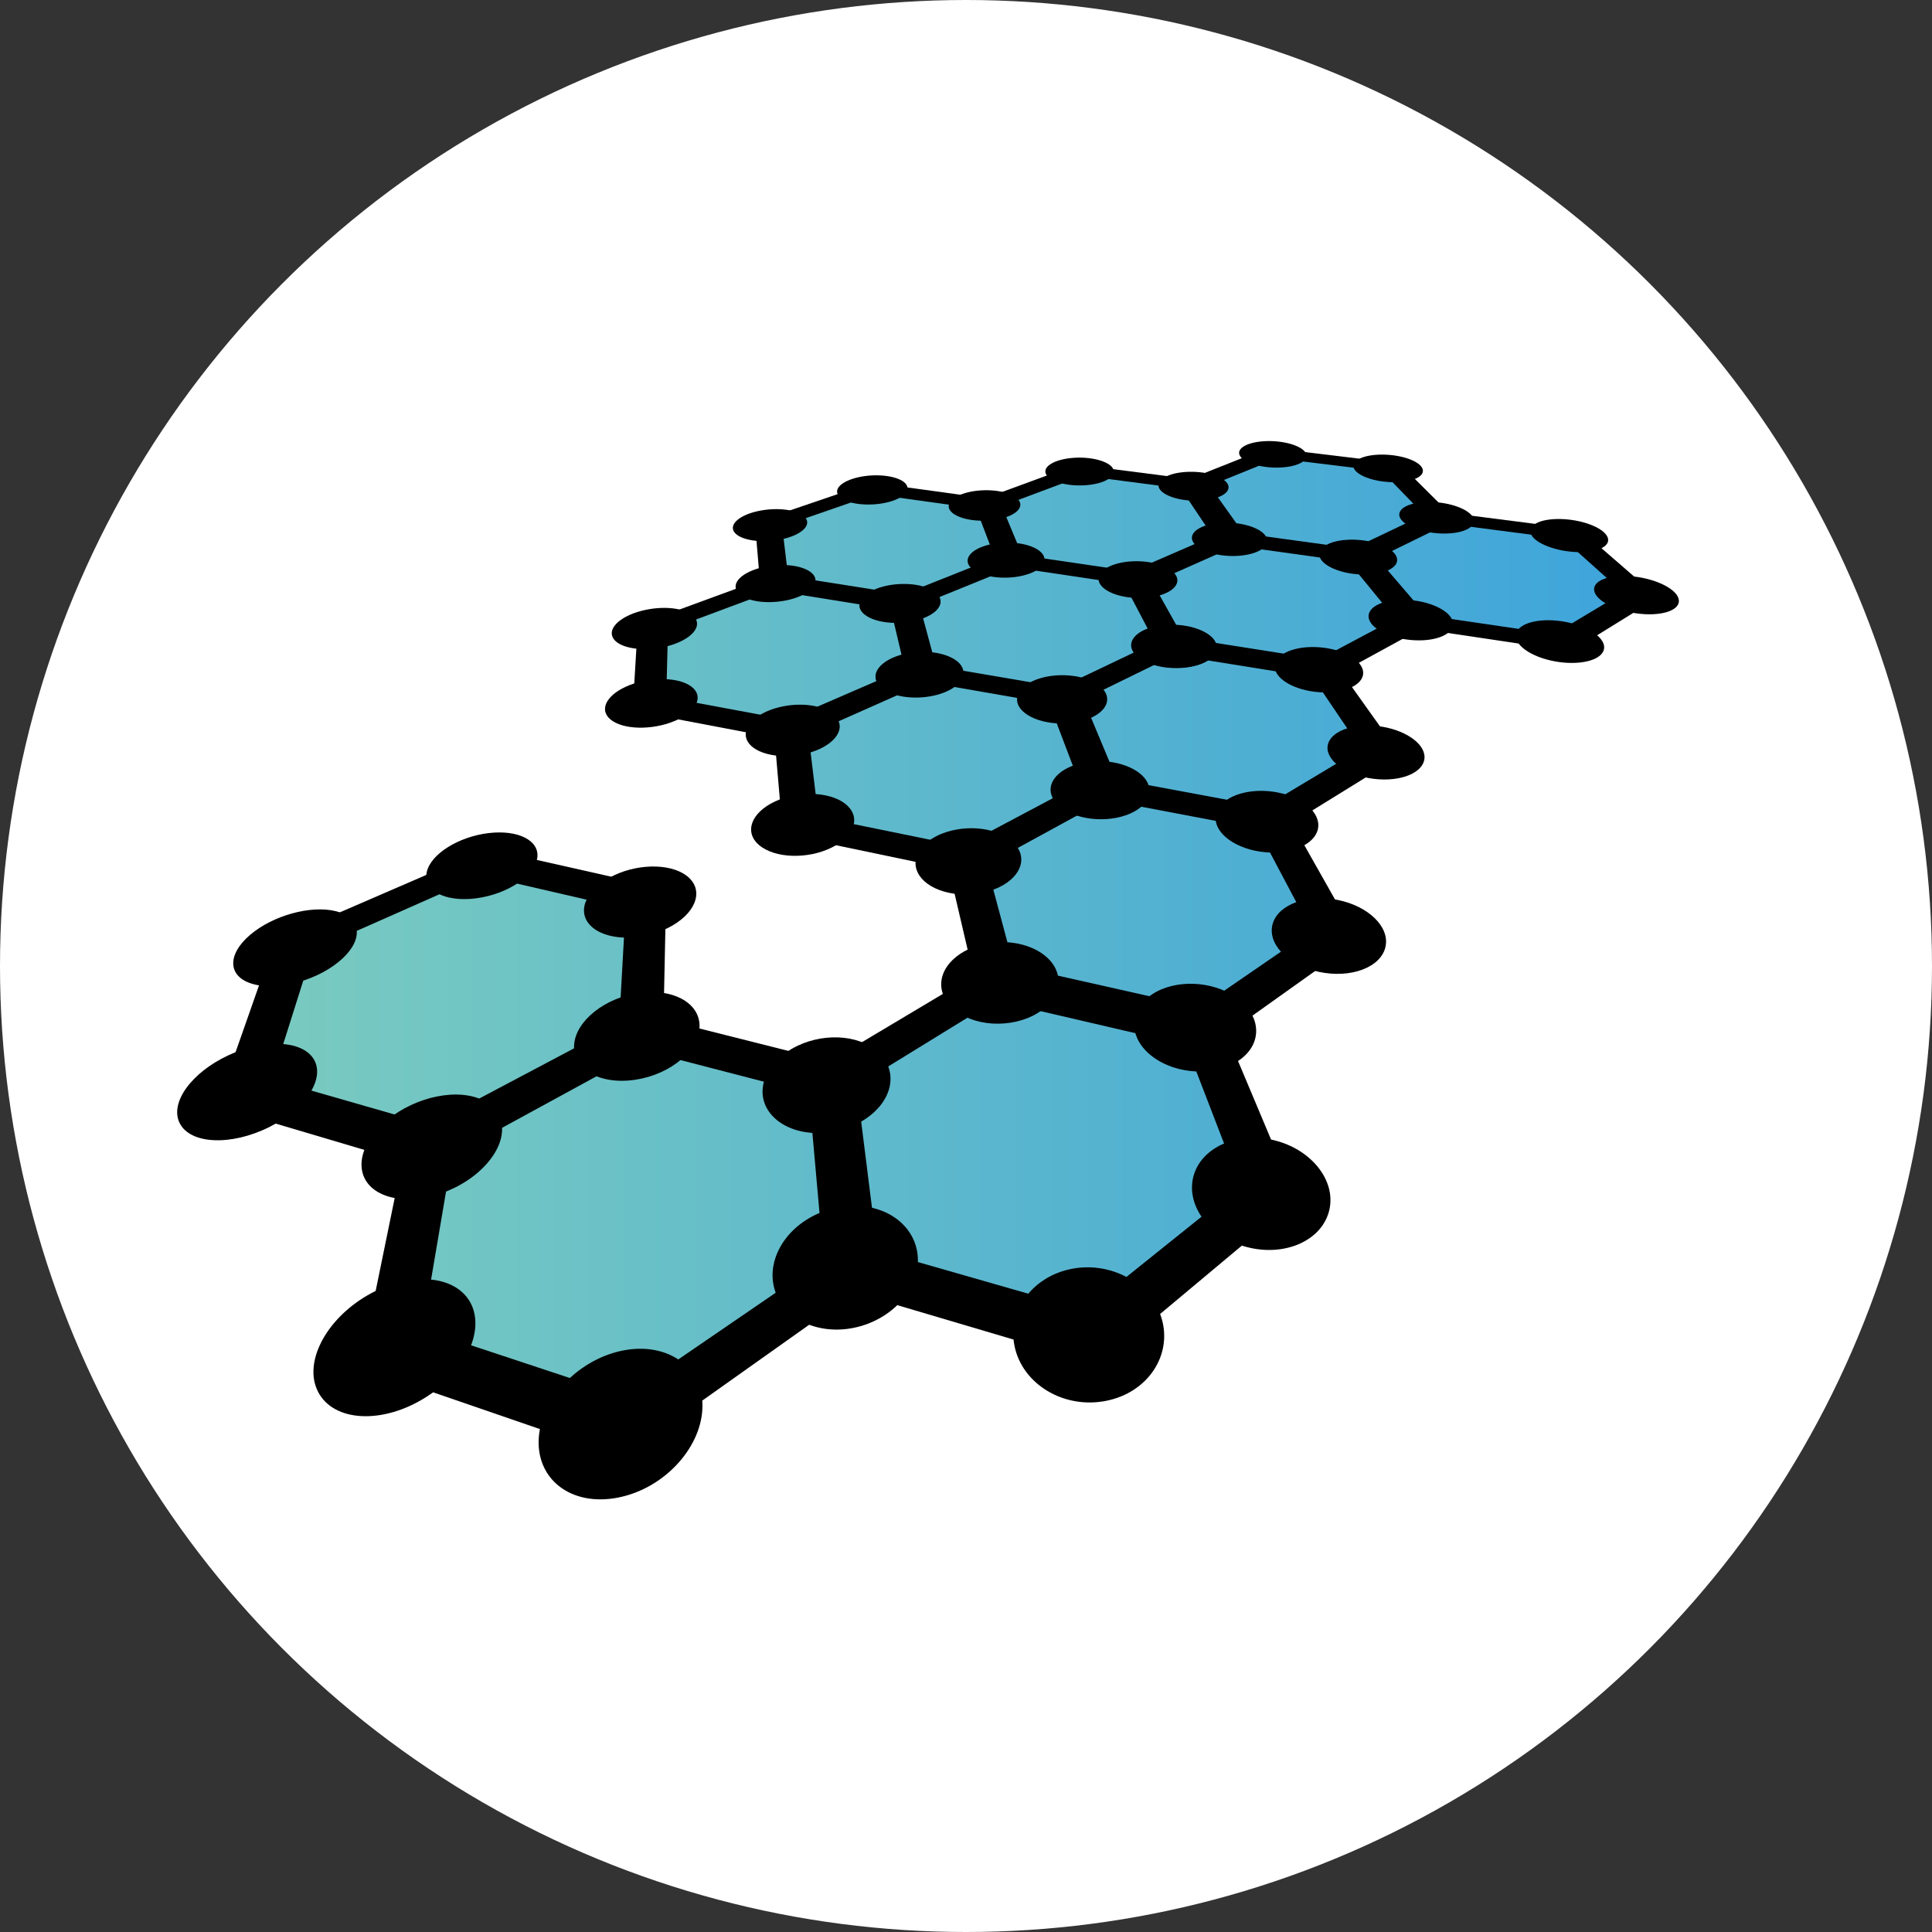 <svg width="229" height="229" viewBox="0 0 229 229" fill="none" xmlns="http://www.w3.org/2000/svg">
<rect x="0" y="0" width="229" height="229" fill="#333333" stroke="none"/>
<circle cx="114.5" cy="114.5" r="114.5" fill="white"/>
<g clip-path="url(#clip0_16657:2495)">
<path fill-rule="evenodd" clip-rule="evenodd" d="M185.188 75.875L168.189 73.365L162.037 66.094L171.141 61.663L186.223 63.619L194.018 70.511L185.188 75.875ZM146.029 63.569L141.868 57.591L151.031 53.902L164.374 55.526L169.954 61.221L160.842 65.609L146.029 63.569ZM134.482 68.289L119.882 66.136L117.353 59.84L127.788 55.966L140.965 57.673L145.068 63.663L134.482 68.289ZM107.059 71.079L92.715 68.802L91.971 62.169L103.772 58.1L116.754 59.895L119.241 66.198L107.059 71.079ZM108.196 79.689L93.55 86.085L77.484 83.073L77.815 74.448L91.823 69.252L106.213 71.55L108.196 79.689ZM50.89 134.869L29.906 128.785L35.363 112.215L56.956 102.737L75.255 106.933L74.518 122.245L50.89 134.869ZM75.101 123.296L97.073 128.957L99.119 150.046L73.139 168.008L47.072 159.243L51.344 136.102L75.101 123.296ZM118.271 116.923L140.893 122.115L148.423 141.331L128.449 157.539L101.298 149.661L99 128.659L118.271 116.923ZM119.038 115.989L115.396 101.843L130.58 93.642L149.866 97.275L156.967 110.421L141.537 121.116L119.038 115.989ZM130.174 93.007L126.131 82.831L138.657 76.773L155.438 79.455L161.944 89.013L149.345 96.602L130.174 93.007ZM160.281 66.03L166.291 73.29L155.697 78.953L138.984 76.297L134.809 68.631L145.415 63.974L160.281 66.03ZM129.045 93.15L113.823 101.283L95.068 97.422L93.922 86.543L108.603 80.098L125.091 82.952L129.045 93.15ZM119.135 66.562L133.783 68.736L137.882 76.42L125.358 82.435L108.934 79.608L106.897 71.478L119.135 66.562Z" fill="url(#paint0_linear_16657:2495)"/>
<path d="M74 160.045C68.851 160.982 64.307 165.46 63.875 170.245C63.426 175.27 67.65 178.622 73.282 177.504C78.854 176.4 83.298 171.407 83.261 166.566C83.225 161.954 79.1 159.117 74 160.045Z" fill="black"/>
<path d="M75.744 117.689C71.761 118.258 68.311 120.937 68.056 123.764C67.791 126.697 71.054 128.629 75.319 127.98C79.55 127.338 82.939 124.427 82.918 121.573C82.896 118.828 79.697 117.127 75.744 117.689Z" fill="black"/>
<path d="M56.208 130.018C52.689 129.038 47.636 130.692 44.783 133.808C41.816 137.051 42.293 140.678 46.002 141.812C49.76 142.957 55.176 141.041 57.948 137.642C60.609 134.378 59.771 131.011 56.208 130.018Z" fill="black"/>
<path d="M103.736 143.252C99.598 142.1 94.639 144.044 92.533 147.714C90.336 151.545 92.017 155.849 96.434 157.198C100.917 158.566 106.216 156.286 108.123 152.252C109.952 148.391 107.932 144.42 103.736 143.252Z" fill="black"/>
<path d="M101.27 126.536L75.845 120.128L48.274 134.725L42.676 162.052L73.75 172.745L104.346 151.038L101.27 126.536ZM74.037 165.488L50.094 157.556L53.708 136.305L75.677 124.358L96.118 129.66L97.884 149.161L74.037 165.488Z" fill="black"/>
<path d="M55.589 154.117C53.613 151.027 48.304 150.776 43.54 153.544C38.631 156.396 35.924 161.494 37.695 164.959C39.529 168.554 45.351 168.857 50.476 165.614C55.438 162.474 57.634 157.32 55.589 154.117Z" fill="black"/>
<path d="M104.115 124.721C101.756 122.532 97.219 122.359 93.842 124.321C90.38 126.332 89.308 129.899 91.593 132.306C93.949 134.784 98.854 134.991 102.396 132.749C105.841 130.569 106.545 126.969 104.115 124.721Z" fill="black"/>
<path d="M57.88 98.75C54.358 99.182 51.091 101.205 50.591 103.33C50.073 105.523 52.692 106.962 56.433 106.477C60.149 105.996 63.387 103.819 63.686 101.681C63.974 99.607 61.379 98.322 57.88 98.75Z" fill="black"/>
<path d="M39.782 107.998C36.839 107.274 32.353 108.503 29.649 110.807C26.853 113.19 26.98 115.838 30.05 116.657C33.158 117.487 37.931 116.092 40.594 113.613C43.168 111.216 42.757 108.732 39.782 107.998Z" fill="black"/>
<path d="M57.71 100.596L32.568 111.479L25.68 131.105L50.656 138.512L78.594 123.267L78.967 105.383L57.71 100.596ZM73.357 121.926L51.589 133.484L32.25 127.933L37.085 112.636L57.118 103.771L74.15 107.708L73.357 121.926Z" fill="black"/>
<path d="M37.155 125.491C35.75 123.291 31.285 123.115 27.049 125.093C22.705 127.12 20.071 130.715 21.304 133.139C22.579 135.641 27.4 135.846 31.922 133.588C36.326 131.388 38.603 127.761 37.155 125.491Z" fill="black"/>
<path d="M81.652 104.025C79.885 102.387 75.979 102.26 72.825 103.732C69.598 105.238 68.264 107.892 69.954 109.67C71.685 111.494 75.862 111.643 79.17 109.991C82.399 108.377 83.462 105.704 81.652 104.025Z" fill="black"/>
<path d="M137.677 156.241C136.424 152.091 131.744 149.534 127.139 150.376C122.491 151.221 119.376 155.251 120.253 159.548C121.171 164.049 126.07 167.041 131.106 166.042C136.094 165.053 138.989 160.586 137.677 156.241Z" fill="black"/>
<path d="M125.317 115.337C124.552 112.807 121.011 111.241 117.36 111.76C113.683 112.285 111.099 114.75 111.63 117.351C112.183 120.045 115.84 121.82 119.756 121.222C123.643 120.63 126.109 117.958 125.317 115.337Z" fill="black"/>
<path d="M151.048 135.16C146.788 134.113 142.562 135.884 141.521 139.216C140.439 142.689 143.179 146.583 147.74 147.801C152.366 149.033 156.816 146.975 157.585 143.327C158.326 139.83 155.364 136.222 151.048 135.16Z" fill="black"/>
<path d="M144.276 119.891L118.126 114.009L95.679 127.4L97.887 152.192L130.289 161.784L153.669 142.23L144.276 119.891ZM128.63 155.276L103.712 148.136L101.319 128.844L119.114 117.895L140.163 122.755L147.012 140.529L128.63 155.276Z" fill="black"/>
<path d="M146.527 118.224C143.68 116.214 139.273 116.057 136.554 117.86C133.767 119.71 133.694 122.979 136.529 125.181C139.448 127.445 144.201 127.633 147 125.585C149.729 123.588 149.454 120.29 146.527 118.224Z" fill="black"/>
<path d="M136.059 92.851C135.252 91.042 132.147 89.919 129.085 90.294C126.005 90.674 124.002 92.441 124.648 94.29C125.312 96.198 128.512 97.445 131.76 97.024C134.984 96.603 136.891 94.713 136.059 92.851Z" fill="black"/>
<path d="M116.985 98.348C113.853 97.721 110.307 98.789 109.005 100.782C107.661 102.837 109.181 105.117 112.472 105.821C115.799 106.531 119.511 105.332 120.692 103.198C121.837 101.128 120.151 98.983 116.985 98.348Z" fill="black"/>
<path d="M158.561 106.67C154.994 105.956 151.576 107.168 150.87 109.437C150.139 111.783 152.557 114.39 156.333 115.196C160.152 116.012 163.713 114.639 164.228 112.198C164.726 109.838 162.166 107.392 158.561 106.67Z" fill="black"/>
<path d="M152.281 96.068L129.89 91.905L112.083 101.36L115.993 118.142L142.839 124.384L160.976 111.462L152.281 96.068ZM141.15 120.146L120.419 115.452L116.911 102.357L130.993 94.673L148.965 98.087L155.444 110.32L141.15 120.146Z" fill="black"/>
<path d="M154.101 94.887C151.612 93.462 147.885 93.353 145.683 94.635C143.437 95.945 143.555 98.248 146.044 99.785C148.594 101.361 152.565 101.486 154.814 100.059C157.013 98.662 156.65 96.344 154.101 94.887Z" fill="black"/>
<path d="M114.144 79.335C113.716 77.906 111.132 77.015 108.348 77.315C105.551 77.616 103.504 79.018 103.798 80.477C104.101 81.976 106.743 82.952 109.678 82.62C112.595 82.289 114.584 80.802 114.144 79.335Z" fill="black"/>
<path d="M96.427 83.665C93.747 83.175 90.47 84.013 89.049 85.567C87.588 87.164 88.617 88.929 91.41 89.469C94.229 90.016 97.653 89.087 98.997 87.435C100.307 85.832 99.131 84.159 96.427 83.665Z" fill="black"/>
<path d="M127.983 81.859L108.815 78.591L91.682 86.015L92.791 98.866L115.098 103.532L132.959 93.771L127.983 81.859ZM114.298 100.361L97.008 96.83L95.791 86.79L109.364 80.776L124.708 83.445L128.327 92.904L114.298 100.361Z" fill="black"/>
<path d="M100.155 95.251C98.29 93.821 94.615 93.712 91.859 94.998C89.046 96.313 88.162 98.623 89.975 100.169C91.836 101.751 95.748 101.877 98.614 100.444C101.418 99.04 102.066 96.713 100.155 95.251Z" fill="black"/>
<path d="M129.799 80.931C127.839 79.809 124.554 79.725 122.387 80.737C120.18 81.767 119.906 83.571 121.848 84.772C123.832 85.998 127.307 86.093 129.532 84.98C131.713 83.89 131.8 82.075 129.799 80.931Z" fill="black"/>
<path d="M143.975 76.039C143.176 74.691 140.425 73.854 137.799 74.137C135.157 74.423 133.546 75.742 134.227 77.114C134.925 78.524 137.755 79.442 140.516 79.129C143.261 78.818 144.795 77.422 143.975 76.039Z" fill="black"/>
<path d="M163.849 86.14C160.794 85.628 157.935 86.505 157.428 88.133C156.904 89.81 159.047 91.661 162.252 92.229C165.491 92.803 168.444 91.83 168.812 90.096C169.169 88.411 166.931 86.658 163.849 86.14Z" fill="black"/>
<path d="M158.097 78.413L138.594 75.34L123.958 82.322L128.522 94.337L151.328 98.672L166.045 89.575L158.097 78.413ZM149.719 95.722L132.051 92.433L128.157 83.044L139.715 77.393L155.333 79.9L161.333 88.762L149.719 95.722Z" fill="black"/>
<path d="M159.617 77.539C157.416 76.484 154.199 76.406 152.363 77.358C150.492 78.328 150.706 80.022 152.908 81.148C155.158 82.298 158.556 82.387 160.423 81.344C162.255 80.318 161.86 78.614 159.617 77.539Z" fill="black"/>
<path d="M149.976 63.467C149.204 62.42 146.731 61.77 144.428 61.993C142.114 62.217 140.77 63.242 141.453 64.305C142.152 65.394 144.688 66.099 147.095 65.856C149.491 65.614 150.768 64.535 149.976 63.467Z" fill="black"/>
<path d="M136.107 66.62C133.677 66.269 131.14 66.874 130.406 67.993C129.656 69.14 131.068 70.398 133.592 70.778C136.138 71.166 138.756 70.504 139.411 69.327C140.049 68.177 138.557 66.974 136.107 66.62Z" fill="black"/>
<path d="M167.786 71.198C165.109 70.812 162.651 71.477 162.266 72.709C161.872 73.973 163.794 75.359 166.587 75.782C169.404 76.208 171.932 75.48 172.207 74.178C172.475 72.913 170.483 71.589 167.786 71.198Z" fill="black"/>
<path d="M162.503 65.294L145.197 62.927L132.781 68.314L137.541 77.373L157.401 80.569L169.793 73.79L162.503 65.294ZM155.895 78.391L140.475 75.953L136.5 68.863L146.299 64.518L160.131 66.44L165.679 73.18L155.895 78.391Z" fill="black"/>
<path d="M142.657 74.848C140.678 73.847 137.558 73.773 135.623 74.677C133.655 75.599 133.602 77.207 135.574 78.273C137.585 79.364 140.876 79.447 142.852 78.457C144.792 77.486 144.674 75.869 142.657 74.848Z" fill="black"/>
<path d="M163.805 64.62C161.832 63.806 158.996 63.745 157.42 64.483C155.816 65.233 156.076 66.538 158.056 67.401C160.071 68.279 163.046 68.345 164.644 67.546C166.215 66.758 165.816 65.448 163.805 64.62Z" fill="black"/>
<path d="M91.725 67.017C89.162 67.263 87.124 68.403 87.19 69.588C87.255 70.8 89.493 71.586 92.171 71.318C94.838 71.05 96.836 69.847 96.655 68.656C96.478 67.495 94.277 66.771 91.725 67.017Z" fill="black"/>
<path d="M80.148 72.165C77.809 71.772 74.764 72.448 73.299 73.697C71.795 74.98 72.501 76.387 74.924 76.817C77.369 77.251 80.539 76.512 81.956 75.192C83.336 73.905 82.506 72.56 80.148 72.165Z" fill="black"/>
<path d="M108.712 70.693L91.965 68.053L75.599 74.055L74.986 84.241L94.05 87.869L111.289 80.212L108.712 70.693ZM93.789 85.398L78.973 82.64L79.175 74.672L92.152 69.826L105.528 71.973L107.31 79.526L93.789 85.398Z" fill="black"/>
<path d="M81.966 81.395C80.495 80.266 77.246 80.183 74.638 81.201C71.984 82.237 70.923 84.052 72.34 85.261C73.79 86.495 77.225 86.591 79.933 85.471C82.591 84.373 83.468 82.546 81.966 81.395Z" fill="black"/>
<path d="M110.488 69.942C108.903 69.034 105.961 68.969 103.859 69.789C101.722 70.625 101.206 72.079 102.766 73.043C104.357 74.028 107.45 74.103 109.613 73.209C111.737 72.329 112.103 70.867 110.488 69.942Z" fill="black"/>
<path d="M107.539 57.669C107.266 56.753 105.235 56.183 102.988 56.377C100.732 56.575 99.045 57.474 99.232 58.406C99.421 59.358 101.487 59.973 103.831 59.761C106.165 59.55 107.819 58.606 107.539 57.669Z" fill="black"/>
<path d="M93.279 60.434C91.163 60.127 88.548 60.656 87.404 61.632C86.233 62.63 87.028 63.722 89.213 64.053C91.416 64.385 94.122 63.813 95.221 62.79C96.296 61.787 95.41 60.742 93.279 60.434Z" fill="black"/>
<path d="M120.768 64.404C118.451 64.07 115.881 64.647 114.994 65.715C114.085 66.807 115.266 68.002 117.667 68.367C120.086 68.733 122.742 68.105 123.564 66.984C124.366 65.886 123.098 64.742 120.768 64.404Z" fill="black"/>
<path d="M118.427 59.268L103.311 57.199L89.48 61.912L90.145 69.748L107.138 72.481L121.5 66.647L118.427 59.268ZM106.67 70.614L93.443 68.522L92.707 62.387L103.66 58.592L115.718 60.27L117.952 66.122L106.67 70.614Z" fill="black"/>
<path d="M119.937 58.677C118.452 57.965 115.834 57.912 114.042 58.56C112.225 59.216 111.904 60.356 113.372 61.108C114.868 61.874 117.605 61.93 119.438 61.233C121.244 60.544 121.446 59.399 119.937 58.677Z" fill="black"/>
<path d="M131.904 55.507C131.383 54.636 129.241 54.091 127.099 54.278C124.945 54.466 123.545 55.323 123.985 56.211C124.435 57.116 126.624 57.702 128.856 57.5C131.078 57.297 132.434 56.399 131.904 55.507Z" fill="black"/>
<path d="M142.982 57.026L127.638 55.059L115.428 59.542L118.259 66.969L135.568 69.551L147.982 64.032L142.982 57.026ZM134.602 67.787L121.135 65.812L118.715 59.995L128.364 56.387L140.61 57.981L144.378 63.535L134.602 67.787Z" fill="black"/>
<path d="M144.299 56.462C142.654 55.785 140.08 55.735 138.504 56.352C136.909 56.976 136.906 58.06 138.547 58.775C140.214 59.499 142.904 59.554 144.505 58.892C146.082 58.24 145.969 57.151 144.299 56.462Z" fill="black"/>
<path d="M154.625 53.489C153.888 52.656 151.645 52.137 149.595 52.315C147.539 52.495 146.393 53.314 147.061 54.16C147.741 55.024 150.037 55.58 152.167 55.387C154.288 55.196 155.377 54.339 154.625 53.489Z" fill="black"/>
<path d="M170.721 59.582C168.342 59.281 166.187 59.803 165.888 60.765C165.581 61.748 167.315 62.824 169.785 63.149C172.272 63.477 174.48 62.913 174.695 61.905C174.906 60.917 173.117 59.885 170.721 59.582Z" fill="black"/>
<path d="M165.861 54.937L150.331 53.062L139.575 57.337L144.313 64.393L161.874 66.838L172.56 61.601L165.861 54.937ZM160.473 65.169L146.813 63.297L142.907 57.767L151.39 54.328L163.788 55.847L168.912 61.131L160.473 65.169Z" fill="black"/>
<path d="M167.003 54.4C165.218 53.754 162.686 53.707 161.304 54.294C159.904 54.889 160.186 55.922 161.978 56.604C163.798 57.294 166.441 57.346 167.836 56.715C169.209 56.094 168.817 55.055 167.003 54.4Z" fill="black"/>
<path d="M189.482 75.456C188.104 74.121 184.993 73.291 182.492 73.571C179.978 73.852 178.937 75.16 180.21 76.522C181.516 77.92 184.738 78.826 187.36 78.518C189.97 78.213 190.899 76.827 189.482 75.456Z" fill="black"/>
<path d="M193.941 68.369C191.234 68.002 189.008 68.633 188.947 69.797C188.886 70.989 191.108 72.299 193.933 72.698C196.781 73.101 199.058 72.412 198.999 71.186C198.941 69.988 196.668 68.736 193.941 68.369Z" fill="black"/>
<path d="M187.284 62.777L169.781 60.532L159.073 65.642L166.082 74.2L186.219 77.21L196.553 70.816L187.284 62.777ZM184.195 75.158L168.566 72.864L162.843 66.164L171.268 62.043L185.264 63.866L192.388 70.242L184.195 75.158Z" fill="black"/>
<path d="M188.384 62.136C186.252 61.364 183.467 61.307 182.116 62.008C180.744 62.72 181.334 63.956 183.485 64.774C185.676 65.607 188.594 65.671 189.947 64.912C191.281 64.164 190.557 62.923 188.384 62.136Z" fill="black"/>
</g>
<defs>
<linearGradient id="paint0_linear_16657:2495" x1="29.905" y1="110.956" x2="194.018" y2="110.956" gradientUnits="userSpaceOnUse">
<stop stop-color="#7ACBBF"/>
<stop offset="1" stop-color="#3EA4DB"/>
</linearGradient>
<clipPath id="clip0_16657:2495">
<rect width="178" height="178" fill="white" transform="translate(21 26)"/>
</clipPath>
</defs>
</svg>
